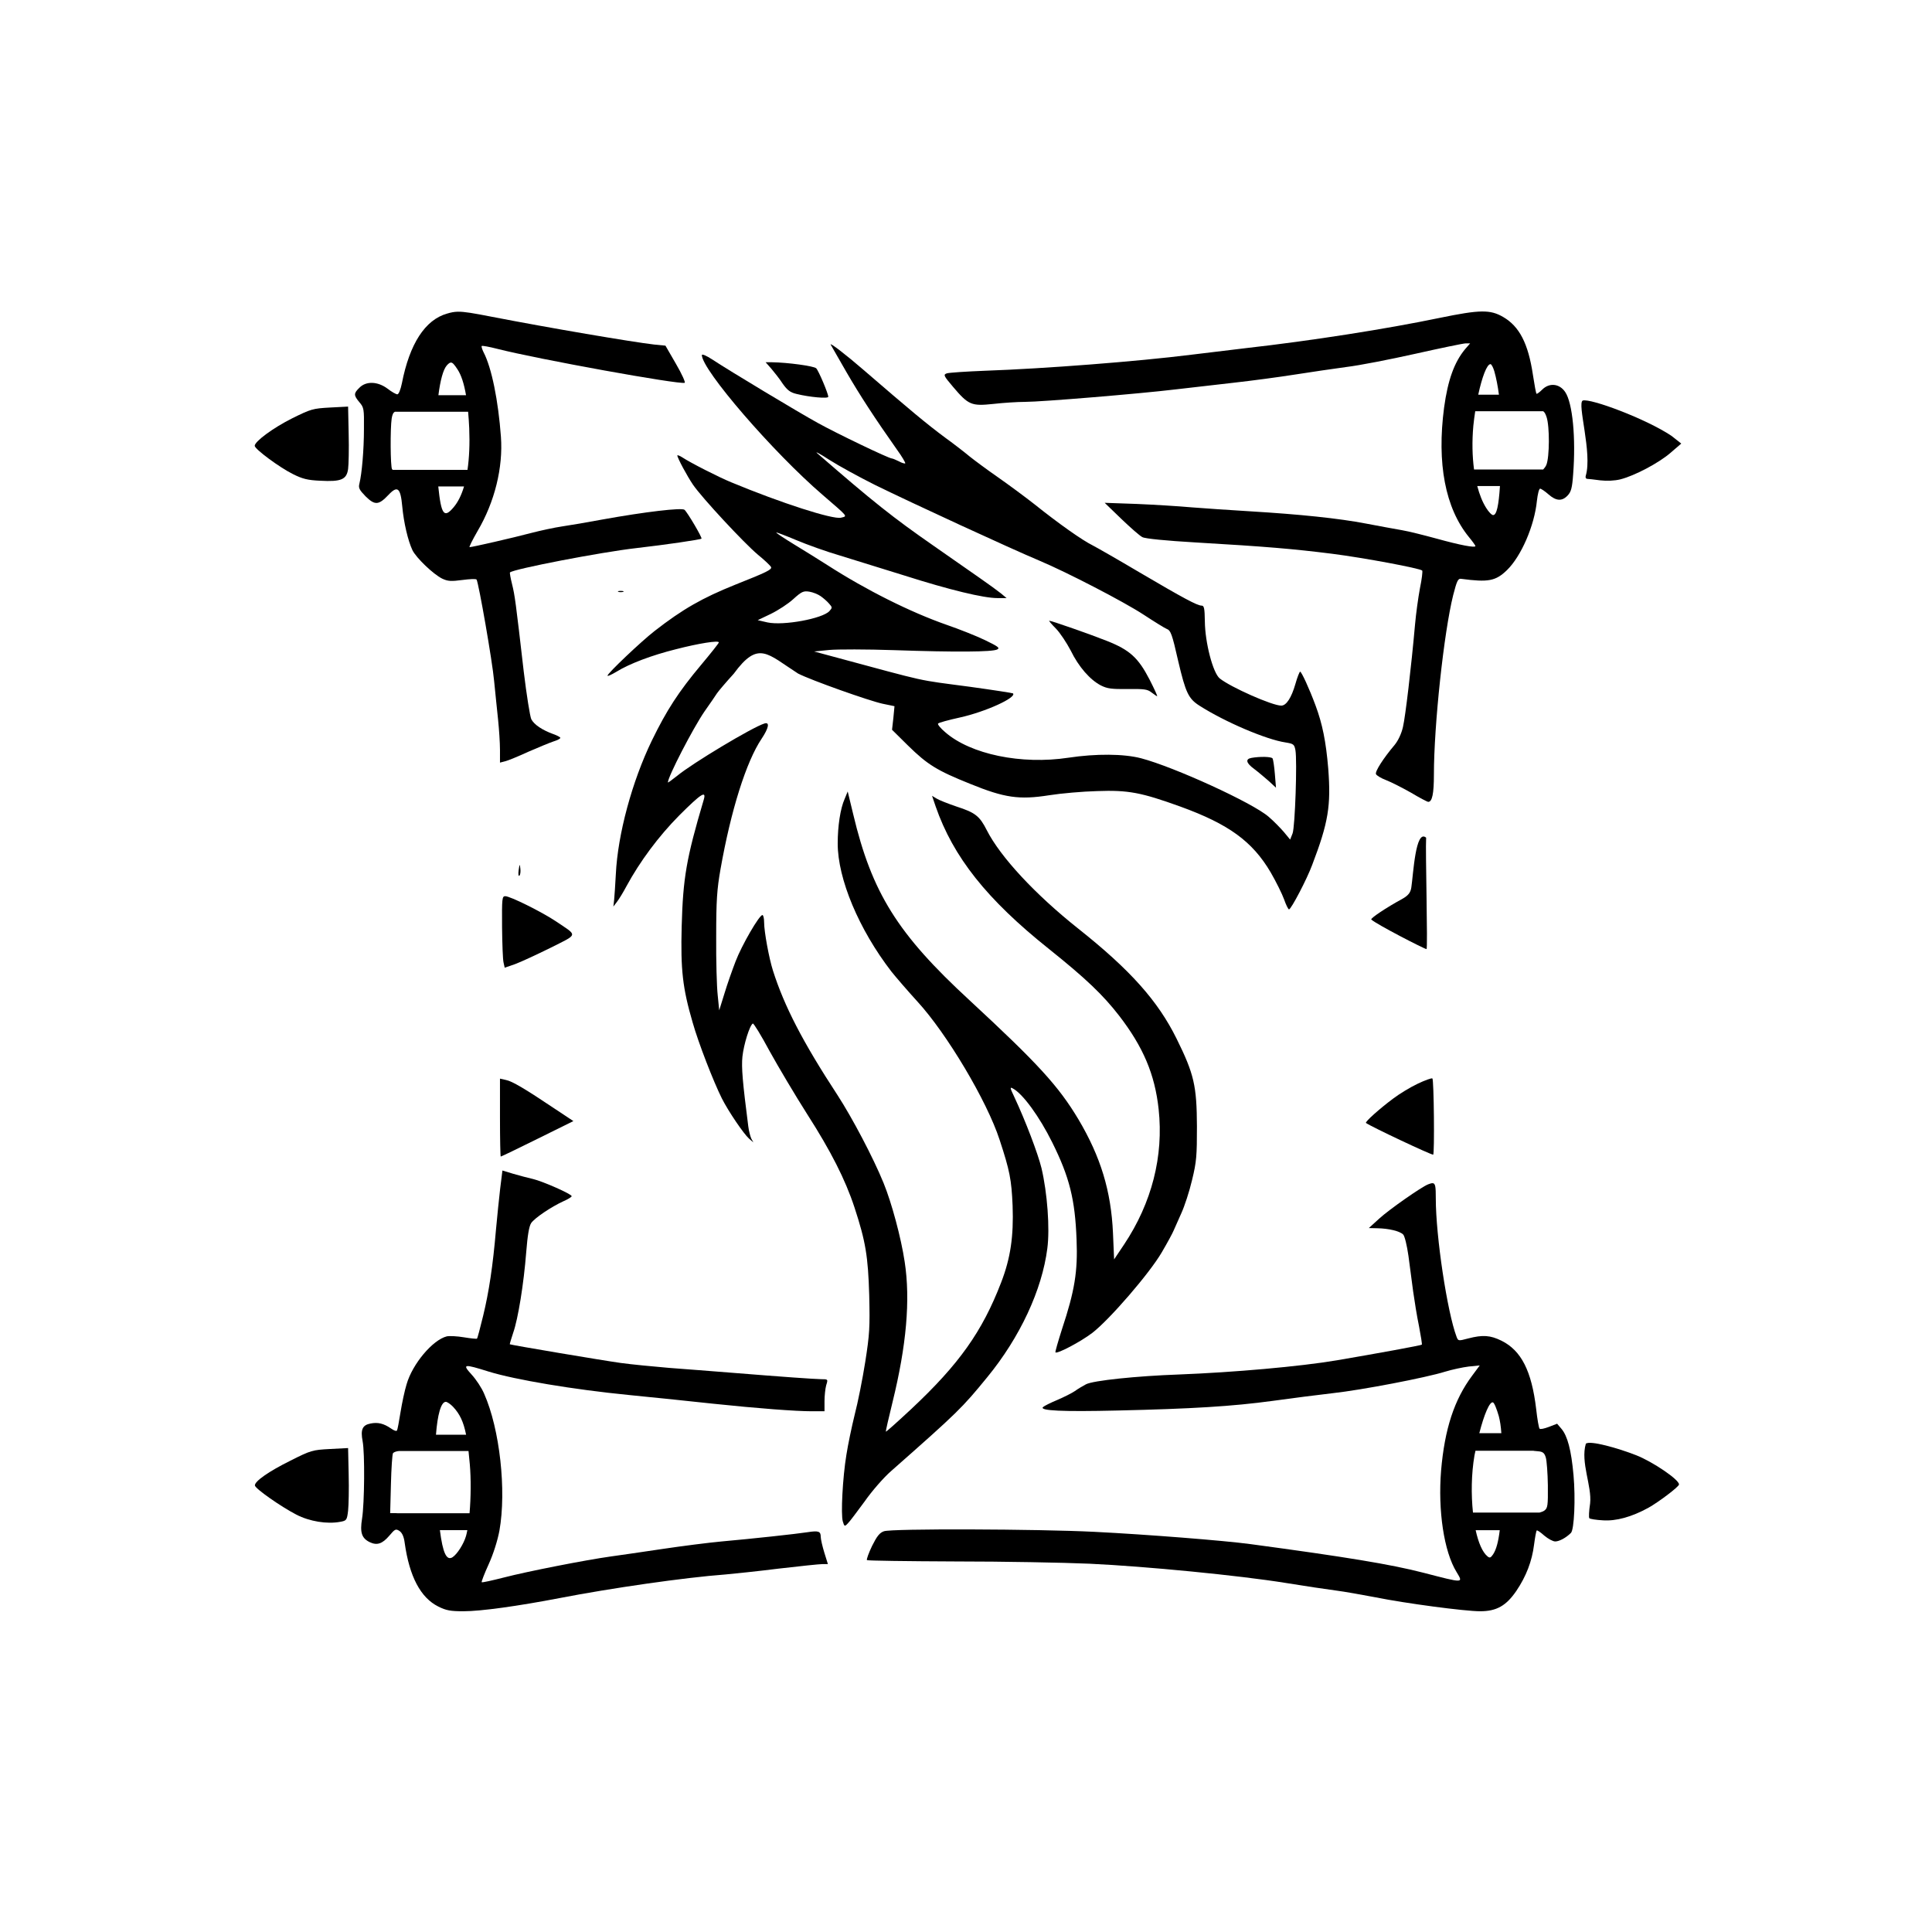 <?xml version="1.0" encoding="UTF-8" standalone="no"?>
<svg
   version="1.0"
   width="1024pt"
   height="1024pt"
   viewBox="0 0 1024 1024"
   preserveAspectRatio="xMidYMid meet"
   id="svg20"
   sodipodi:docname="sheet-editor-icon.svg"
   inkscape:version="1.4 (86a8ad7, 2024-10-11)"
   xmlns:inkscape="http://www.inkscape.org/namespaces/inkscape"
   xmlns:sodipodi="http://sodipodi.sourceforge.net/DTD/sodipodi-0.dtd"
   xmlns="http://www.w3.org/2000/svg"
   xmlns:svg="http://www.w3.org/2000/svg">
  <defs
     id="defs20" />
  <sodipodi:namedview
     id="namedview20"
     pagecolor="#ffffff"
     bordercolor="#000000"
     borderopacity="0.25"
     inkscape:showpageshadow="2"
     inkscape:pageopacity="0.0"
     inkscape:pagecheckerboard="0"
     inkscape:deskcolor="#d1d1d1"
     inkscape:document-units="pt"
     inkscape:zoom="0.35355339"
     inkscape:cx="875.39819"
     inkscape:cy="790.54538"
     inkscape:window-width="1920"
     inkscape:window-height="991"
     inkscape:window-x="-9"
     inkscape:window-y="-9"
     inkscape:window-maximized="1"
     inkscape:current-layer="g20" />
  <g
     transform="translate(0,1024) scale(0.1,-0.1)"
     fill="#000000"
     stroke="none"
     id="g20">
    <path
       id="path1"
       d="M 2426.792 8587.832 C 2406.278 8587.475 2390.25 8584.003 2370 8578.003 C 2253 8545.003 2171 8417.998 2130 8207.998 C 2123 8173.998 2113.006 8150.005 2106.006 8150.005 C 2099.006 8150.005 2076.004 8163.005 2054.004 8180.005 C 2002.004 8219.005 1940 8221 1905 8185 C 1874 8155 1874 8144.993 1905 8107.993 C 1929 8079.993 1929.994 8072.002 1928.994 7967.002 C 1928.994 7855.002 1918 7730.007 1905 7677.007 C 1899 7654.007 1904.003 7643.994 1938.003 7608.994 C 1987.003 7560.994 2006.999 7562.007 2058.999 7617.007 C 2106.999 7668.007 2123.007 7654.996 2132.007 7555.996 C 2140.007 7469.996 2162.001 7374.994 2186.001 7323.994 C 2206.001 7282.994 2296.999 7195.998 2343.999 7172.998 C 2373.999 7158.998 2391.006 7157.996 2451.006 7165.996 C 2490.006 7170.996 2523.006 7173.003 2526.006 7168.003 C 2537.006 7150.003 2609.994 6732.995 2618.994 6629.995 C 2624.994 6566.995 2635 6475.005 2640 6425.005 C 2645 6376.005 2650.005 6303.996 2650.005 6265.996 L 2650.005 6197.998 L 2677.002 6205 C 2691.002 6208 2746.994 6230.995 2798.994 6254.995 C 2851.994 6277.995 2911.998 6303 2932.998 6310 C 2952.998 6316 2970 6324.999 2970 6328.999 C 2970 6332.999 2952.998 6341.994 2932.998 6348.994 C 2874.998 6369.994 2831.001 6398.993 2816.001 6427.993 C 2809.001 6442.993 2790.996 6556.005 2775.996 6680.005 C 2732.996 7053.005 2729.004 7082.994 2714.004 7143.994 C 2706.004 7175.994 2701.003 7204.001 2703.003 7206.001 C 2721.003 7224.001 3186.993 7313.995 3372.993 7334.995 C 3529.993 7352.995 3712.993 7380.005 3717.993 7385.005 C 3722.993 7390.005 3643.993 7523.993 3627.993 7537.993 C 3612.993 7549.993 3423.005 7528.006 3190.005 7486.006 C 3116.005 7472.006 3021.005 7456 2980.005 7450 C 2939.005 7444 2865.005 7428.005 2815.005 7415.005 C 2721.005 7390.005 2503.004 7340.005 2489.004 7340.005 C 2485.004 7340.005 2504.001 7377.995 2531.001 7424.995 C 2622.001 7578.995 2667 7762.005 2655 7925.005 C 2641 8116.005 2605.993 8290.998 2562.993 8372.998 C 2554.993 8388.998 2551.003 8404.001 2553.003 8406.001 C 2556.003 8409.001 2593.001 8402.001 2636.001 8391.001 C 2852.001 8336.001 3599.004 8201.001 3629.004 8211.001 C 3634.004 8213.001 3613.993 8258.006 3582.993 8311.006 L 3527.007 8407.993 L 3465.996 8413.999 C 3345.996 8427.999 2910.997 8501.996 2606.997 8560.996 C 2507.622 8580.371 2460.981 8588.428 2426.792 8587.832 z M 2388.325 8318.242 C 2398.208 8319.736 2407.505 8308.877 2425.005 8282.002 C 2444.666 8252.23 2459.429 8206.995 2469.976 8145.435 L 2323.638 8145.435 C 2333.563 8223.149 2348.673 8280.913 2367.993 8302.993 C 2376.243 8311.993 2382.396 8317.346 2388.325 8318.242 z M 2093.291 8057.69 L 2481.079 8057.69 C 2483.531 8030.539 2485.599 8001.771 2486.997 7970.005 C 2490.347 7886.258 2486.999 7812.817 2477.798 7749.531 L 2082.056 7749.531 C 2080.428 7750.718 2078.725 7751.912 2077.998 7753.003 C 2068.998 7767.003 2068.006 7970.007 2076.006 8022.007 C 2079.485 8042.883 2083.792 8052.732 2093.291 8057.69 z M 2322.905 7661.787 L 2459.502 7661.787 C 2445.82 7615.687 2427.342 7578.419 2403.999 7551.001 C 2354.178 7491.954 2338.399 7510.418 2322.905 7661.787 z " />
    <path
       id="path2"
       d="M 7852.881 8589.004 C 7804.006 8588.254 7737.005 8577.005 7630.005 8555.005 C 7346.005 8496.005 6949.995 8434 6604.995 8395 C 6527.995 8386 6398 8370.005 6315 8360.005 C 6028 8324.005 5536.007 8286 5222.007 8275 C 5121.007 8271 5028.998 8264.996 5017.998 8260.996 C 4998.998 8253.996 5001.001 8248.995 5051.001 8189.995 C 5133.001 8092.995 5149.004 8086.999 5264.004 8098.999 C 5316.004 8104.999 5392.999 8110 5433.999 8110 C 5518.999 8110 6038.995 8153.006 6229.995 8176.006 C 6298.995 8184.006 6436.005 8200.001 6535.005 8211.001 C 6634.005 8222.001 6783.005 8242.005 6865.005 8255.005 C 6948.005 8268.005 7069.997 8285.995 7136.997 8294.995 C 7203.997 8302.995 7368.007 8335 7502.007 8365 C 7636.007 8395 7755.993 8420.005 7767.993 8420.005 L 7792.002 8420.005 L 7765.005 8388.994 C 7708.005 8319.994 7673.999 8226 7653.999 8080 C 7614.999 7784 7659.996 7547.003 7785.996 7393.003 C 7804.996 7370.003 7819.995 7348.996 7819.995 7345.996 C 7819.995 7334.996 7738.005 7351.005 7615.005 7385.005 C 7549.005 7403.005 7465.995 7424.005 7429.995 7430.005 C 7393.995 7436.005 7309.005 7452 7240.005 7465 C 7094.005 7493 6890.005 7513.995 6625.005 7529.995 C 6521.005 7535.995 6381 7546.001 6315 7551.001 C 6249 7557.001 6119.005 7565.004 6025.005 7569.004 L 5854.995 7574.995 L 5943.003 7490.005 C 5992.003 7443.005 6042.005 7399.003 6055.005 7393.003 C 6069.005 7385.003 6181.006 7373.995 6336.006 7364.995 C 6712.006 7342.995 6852.005 7330.995 7060.005 7304.995 C 7232.005 7282.995 7524.998 7228.006 7537.998 7216.006 C 7540.998 7212.006 7536.001 7170.007 7526.001 7122.007 C 7517.001 7074.007 7505 6986.995 7500 6929.995 C 7480 6704.995 7449.001 6442.007 7436.001 6387.007 C 7428.001 6351.007 7409.997 6313.997 7391.997 6291.997 C 7331.997 6220.997 7287.003 6151.002 7293.003 6137.002 C 7296.003 6130.002 7319.997 6114.995 7346.997 6104.995 C 7372.997 6094.995 7431.998 6065.004 7477.998 6039.004 C 7522.998 6012.004 7565.005 5990.005 7570.005 5990.005 C 7591.005 5990.005 7600.005 6034.003 7600.005 6133.003 C 7600.005 6397.003 7653.002 6888.005 7702.002 7085.005 C 7722.002 7163.005 7727.995 7175.002 7744.995 7172.002 C 7887.995 7153.002 7927.002 7159.998 7987.002 7217.998 C 8063.002 7291.998 8132.996 7453.996 8145.996 7585.996 C 8149.996 7620.996 8157.003 7649.995 8163.003 7649.995 C 8168.003 7649.995 8188.007 7636.995 8207.007 7619.995 C 8248.007 7583.995 8279.004 7582.004 8309.004 7614.004 C 8327.004 7633.004 8332.993 7654.006 8337.993 7726.006 C 8352.993 7920.006 8334.996 8104.002 8295.996 8162.002 C 8265.996 8207.002 8212.004 8212.995 8174.004 8174.995 C 8160.004 8160.995 8146.004 8150.993 8144.004 8152.993 C 8141.004 8154.993 8133.005 8200.002 8125.005 8252.002 C 8100.005 8420.002 8053.007 8510 7967.007 8560 C 7932.507 8580 7901.756 8589.754 7852.881 8589.004 z M 7900.005 8309.995 C 7905.005 8309.995 7914 8292.993 7920 8272.993 C 7930.691 8235.056 7938.629 8193.815 7944.624 8148.086 L 7834.98 8148.086 C 7855.03 8240.651 7880.605 8309.995 7900.005 8309.995 z M 7818.97 8060.342 L 8179.424 8060.342 C 8186.887 8054.969 8191.651 8046.059 8197.002 8030.005 C 8214.002 7980.005 8213.006 7817.001 8196.006 7776.001 C 8192.377 7767.232 8186.133 7758.981 8179.233 7751.655 L 7812.715 7751.655 C 7803.338 7822.197 7801.615 7900.911 7808.994 7982.998 C 7811.564 8009.02 7815.085 8034.861 7818.97 8060.342 z M 7829.751 7663.896 L 7950.059 7663.896 C 7943.281 7559.641 7932.394 7510 7913.994 7510 C 7905.994 7510 7890.007 7526.998 7877.007 7547.998 C 7857.222 7579.184 7841.627 7618.892 7829.751 7663.896 z " />
    <path
       d="m 4403,8413 c 2,-4 40,-69 82,-143 73,-126 152,-247 269,-413 27,-37 46,-70 44,-73 -3,-2 -18,2 -34,11 -16,8 -33,15 -37,15 -16,0 -293,133 -392,188 -102,56 -468,276 -562,338 -29,19 -53,29 -53,22 0,-78 378,-516 640,-741 139,-120 133,-112 97,-121 -43,-10 -315,77 -582,188 -64,26 -217,104 -259,132 -14,9 -26,13 -26,10 0,-13 53,-111 83,-155 47,-69 271,-310 344,-371 37,-30 68,-60 70,-66 4,-13 -21,-26 -190,-93 -174,-70 -278,-129 -427,-245 -71,-55 -250,-225 -250,-237 0,-5 21,5 48,21 68,42 186,87 315,119 120,31 227,48 227,36 0,-4 -42,-57 -94,-119 -119,-142 -182,-239 -261,-401 -105,-217 -181,-497 -191,-709 -3,-55 -7,-117 -9,-136 l -4,-35 19,25 c 11,14 34,52 51,84 70,129 169,263 279,374 119,119 146,135 129,80 -91,-307 -109,-411 -116,-668 -6,-231 5,-327 58,-509 31,-110 111,-315 155,-403 35,-69 115,-187 144,-213 l 23,-20 -11,20 c -5,11 -13,40 -16,65 -30,234 -37,312 -31,370 7,64 38,165 55,175 4,3 45,-64 90,-148 46,-83 135,-233 198,-332 125,-195 202,-346 251,-495 59,-180 72,-259 78,-465 4,-171 2,-206 -21,-353 -14,-89 -39,-215 -56,-280 -16,-65 -36,-161 -44,-213 -20,-121 -30,-316 -19,-353 8,-27 10,-28 26,-11 10,9 49,62 89,116 39,56 102,128 141,162 356,314 376,334 510,498 173,211 290,462 318,682 14,106 0,295 -31,426 -19,77 -84,249 -145,379 -22,46 -23,52 -7,43 53,-28 141,-149 209,-286 92,-185 121,-303 129,-515 7,-169 -10,-272 -77,-474 -21,-66 -37,-121 -35,-124 10,-9 133,56 195,103 91,70 304,316 369,428 30,51 58,103 63,116 6,14 24,54 40,90 17,37 43,116 57,176 24,98 26,129 26,285 -1,215 -15,277 -108,465 -99,200 -245,364 -521,583 -228,181 -413,380 -485,522 -38,75 -61,93 -160,125 -47,16 -95,35 -107,43 l -23,14 19,-56 c 93,-268 271,-493 601,-756 196,-157 286,-243 372,-354 127,-165 189,-310 209,-495 27,-249 -36,-496 -183,-717 l -53,-79 -6,140 c -10,222 -65,403 -183,602 -106,177 -214,295 -578,632 -381,351 -517,569 -616,986 l -29,120 -16,-39 c -23,-51 -37,-144 -37,-237 0,-187 112,-455 285,-679 24,-30 86,-102 138,-159 155,-169 368,-526 435,-732 54,-164 63,-211 69,-349 6,-163 -11,-279 -61,-408 -100,-260 -223,-433 -476,-670 -73,-68 -133,-122 -135,-120 -1,2 15,73 36,158 73,297 95,540 64,742 -19,127 -69,313 -112,418 -55,135 -166,345 -243,464 -186,284 -283,473 -343,661 -21,66 -47,207 -47,256 0,21 -4,39 -9,39 -17,0 -110,-161 -142,-245 -17,-44 -44,-120 -59,-170 l -28,-90 -8,80 c -5,44 -9,184 -8,310 0,193 4,251 23,359 55,311 136,569 218,691 38,57 44,90 14,80 -64,-20 -384,-212 -463,-278 -27,-21 -48,-37 -48,-34 0,30 133,287 194,376 28,40 58,83 66,96 8,12 48,59 89,104 131.204,179.212 177.413,105.624 341,1 70,-36 378,-145 448,-160 l 63,-13 -6,-63 -7,-62 85,-84 c 103,-101 153,-132 330,-203 182,-74 259,-85 418,-60 63,10 177,20 254,22 165,6 233,-7 441,-82 256,-93 382,-184 479,-349 29,-50 61,-115 71,-143 10,-29 22,-53 26,-53 11,0 95,160 123,236 86,225 100,314 85,510 -12,144 -31,237 -67,334 -34,92 -75,180 -82,180 -3,0 -15,-29 -25,-65 -21,-73 -48,-115 -75,-115 -48,0 -267,97 -326,144 -36,29 -78,190 -79,303 -1,69 -4,83 -17,83 -23,0 -96,39 -329,176 -113,67 -225,131 -250,144 -53,26 -178,114 -308,218 -51,40 -139,105 -195,144 -56,39 -122,88 -147,108 -25,21 -83,66 -130,100 -101,75 -187,147 -435,361 -90,78 -181,148 -172,132 z m 232,-742 c 206,-101 718,-337 875,-403 145,-61 446,-217 550,-285 58,-38 113,-72 123,-76 22,-8 29,-26 62,-172 39,-166 54,-198 112,-235 136,-87 355,-180 456,-195 43,-7 47,-10 53,-41 10,-56 -2,-406 -15,-441 l -13,-33 -33,40 c -18,21 -54,58 -81,81 -85,74 -501,264 -676,310 -92,24 -239,25 -385,3 -250,-38 -519,18 -653,135 -25,21 -42,42 -38,46 4,5 56,19 115,32 136,30 303,106 282,128 -3,2 -106,18 -229,35 -293,39 -205,20 -725,160 l -100,27 80,8 c 44,4 199,4 345,-1 322,-11 522,-10 546,4 15,8 3,16 -67,50 -46,22 -137,58 -201,80 -192,67 -428,185 -633,317 -44,28 -124,78 -177,110 -54,33 -96,61 -94,63 2,1 50,-17 107,-41 57,-24 160,-61 229,-81 69,-21 223,-69 342,-106 242,-77 421,-120 494,-120 h 49 l -30,25 c -16,13 -67,50 -113,82 -46,32 -156,109 -245,171 -213,148 -319,232 -616,490 -14,12 15,-3 64,-35 50,-32 158,-91 240,-132 z m -285,-591 c 14,-10 34,-27 44,-39 18,-20 18,-22 2,-40 -37,-40 -243,-78 -328,-60 l -52,12 69,33 c 39,19 93,54 120,79 44,40 54,44 85,39 19,-3 46,-14 60,-24 z"
       id="path3"
       sodipodi:nodetypes="cccccsccsccccscccccsccsccccccccccccccccccccccccccccccccccccccccccccccccccccccccccccccsccccccccccccsscccccccccscccccccccccccccscccscsccscccscccccccccccccccccccccccccccccccccsccsccsccccscccccccs" />
    <path
       d="M5597 6908 c23 -24 57 -76 78 -116 42 -86 102 -155 160 -185 34 -17 56 -20 142 -19 87 1 105 -1 126 -18 14 -11 28 -20 30 -20 3 0 -15 39 -40 88 -60 116 -105 157 -226 205 -88 35 -294 107 -306 107 -3 0 13 -19 36 -42z"
       id="path4" />
    <path
       d="M6633 6223 c-34 -6 -28 -28 15 -59 20 -15 54 -44 76 -63 l39 -36 -6 73 c-3 39 -9 77 -12 82 -6 10 -68 11 -112 3z"
       id="path5" />
    <path
       d="M4088 8286 c16 -19 44 -54 60 -79 25 -35 40 -47 74 -55 68 -17 168 -26 168 -15 0 17 -51 138 -64 151 -12 12 -152 31 -235 32 l-33 0 30 -34z"
       id="path6" />
    <path
       d="m 8405,7719 c -3,-9 0,-16 7,-17 7,0 39,-4 70,-8 35,-4 76,-2 105,5 76,19 203,86 266,140 l 58,50 -52,41 c -134.9,90.399 -430.006,200.049 -470,187 -31.335,-14.262 51.539,-278.972 16,-398 z"
       id="path7"
       sodipodi:nodetypes="ccccccccc" />
    <path
       d="M1749 8080 c-91 -5 -101 -8 -200 -57 -102 -51 -199 -123 -199 -146 1 -18 132 -115 203 -150 50 -25 77 -32 144 -35 111 -6 140 6 148 62 3 22 5 106 3 186 l-3 145 -96 -5z"
       id="path8" />
    <path
       d="M3278 7103 c6 -2 18 -2 25 0 6 3 1 5 -13 5 -14 0 -19 -2 -12 -5z"
       id="path9" />
    <path
       d="M2749 5628 c-3 -22 -1 -34 4 -29 5 5 7 21 5 37 -3 27 -4 26 -9 -8z"
       id="path11" />
    <path
       d="M2661 5328 c1 -90 4 -175 8 -190 l6 -27 55 19 c30 11 114 50 187 86 150 76 148 61 26 143 -74 49 -239 131 -265 131 -17 0 -18 -12 -17 -162z"
       id="path12" />
    <path
       d="M7514 4496 c-38 -18 -96 -53 -129 -78 -74 -55 -152 -125 -145 -130 30 -21 342 -168 356 -168 8 0 4 399 -4 404 -5 3 -40 -10 -78 -28z"
       id="path15" />
    <path
       d="M2650 4316 c0 -113 2 -206 4 -206 3 0 90 42 195 94 l190 94 -95 63 c-161 108 -230 149 -263 155 l-31 7 0 -207z"
       id="path16" />
    <g
       id="g40">
      <path
         id="path17"
         d="M 2662.998,4036.006 2651.001,3940 c -6,-52 -16.002,-148.995 -22.002,-214.995 -17,-199 -37.998,-333.998 -67.998,-457.998 -16,-65 -30.003,-120.007 -33.003,-122.007 -2,-2 -32.994,1.002 -68.994,7.002 -35,6 -76.011,7.995 -91.011,4.995 -75,-19 -181.988,-146.004 -212.988,-254.004 -10,-32 -24.007,-97.997 -32.007,-146.997 -8,-50 -15.999,-93.998 -18.999,-97.998 -3,-5 -16.992,10e-4 -31.992,11.001 -38,26 -69.003,34.001 -108.003,26.001 -43,-8 -53.997,-31.999 -41.997,-93.999 12,-62 9.997,-327.995 -3.003,-409.995 -12,-74 -1.999,-104.01 41.001,-125.01 38,-18 65.993,-9.001 102.993,33.999 31,37 35.005,38.005 55.005,25.005 14,-10 22.997,-31.003 26.997,-63.003 25,-178 83.993,-290.002 177.993,-337.002 42,-21 65.008,-24.99 133.008,-24.99 93,0 286.996,26.99 510.996,69.99 268,52 661.998,109.01 877.998,125.01 44,4 171.012,16.996 282.012,30.996 112,13 215.987,23.994 231.987,23.994 h 29.004 l -18.999,61.011 c -10,33 -18.999,70.994 -18.999,83.994 0,29 -12.005,32.994 -70.005,23.994 -57,-9 -296.995,-34.999 -454.995,-48.999 -66,-6 -208,-23.99 -315,-39.99 -107,-16 -230.995,-34.005 -274.995,-40.005 -129,-18 -441.009,-79.006 -564.009,-111.006 -63,-16 -115.993,-27.99 -117.993,-24.99 -2,2 14.002,44.995 37.002,94.995 25,55 46.997,125.008 56.997,178.008 38,213 1.994,538.991 -81.006,725.991 -13,31 -42.991,76.001 -65.991,101.001 -52,57 -43.004,57.996 90.996,15.996 140,-43 447.994,-94.999 743.994,-123.999 143,-14 343.005,-34.996 445.005,-45.996 238,-25 436.993,-40.005 522.993,-40.005 h 67.002 v 52.998 c 0,28 4.009,67.005 9.009,85.005 10,32 10.003,32.007 -26.997,32.007 -42,1 -199.002,11.999 -472.002,33.999 -102,8 -252.01,20.001 -335.01,26.001 -82,7 -197,18.001 -255,26.001 -94,13 -580.988,94.994 -587.988,98.994 -1,1 6.988,27.996 17.988,60.996 26,74 56.009,260.002 69.009,427.002 7,88 15.001,136.999 26.001,153.999 18,27 106.998,86.997 172.998,116.997 23,10 41.997,22.001 41.997,26.001 0,11 -151.005,78.011 -205.005,91.011 -27,6 -74.996,18.993 -105.996,27.993 z m -300,-1226.001 c 7,0 25.009,-12.012 39.009,-27.012 34.289,-36.829 54.408,-77.144 68.408,-147.305 h -159.683 c 8.015,105.424 26.568,174.316 52.266,174.316 z m -247.104,-260.537 h 367.295 c 2.392,-21.238 4.672,-43.932 6.811,-69.463 6.926,-78.078 5.895,-177.877 -1.289,-260.625 h -166.816 c -174.386,0.071 0.086,-0.061 -174.434,0 H 2110.21 v -0.044 c -4.144,0.217 -8.124,0.659 -12.217,0.659 h -30 l 4.014,153.003 c 2,83 6.986,158 10.986,165 4.477,5.372 17.96,10.414 32.9,11.47 z m 215.581,-419.414 h 145.561 c -2.179,-11.435 -4.495,-22.064 -7.031,-31.055 -12,-42 -47.012,-96.998 -72.012,-112.998 -30.967,-18.85 -50.919,21.901 -66.519,144.053 z"
         sodipodi:nodetypes="ccccccccccccscccccsscccsccsccsccccccccccscsccccccccccscccscccsccccccccsccccccccc" />
    </g>
    <path
       id="path18"
       d="M 7591.86 3968.857 C 7586.376 3968.748 7579.255 3966.498 7570.005 3962.998 C 7535.005 3949.998 7360.995 3828.006 7309.995 3781.006 L 7255.005 3730.996 L 7300.005 3730 C 7360.005 3729 7418.997 3714.997 7436.997 3696.997 C 7444.997 3688.997 7457.005 3639.999 7465.005 3583.999 C 7472.005 3528.999 7482.995 3445.005 7489.995 3395.005 C 7496.995 3346.005 7510.006 3263.006 7521.006 3211.006 C 7531.006 3159.006 7538.006 3114.993 7536.006 3112.993 C 7532.006 3108.993 7290.995 3064.995 7084.995 3029.995 C 6889.995 2996.995 6536.005 2965.995 6250.005 2954.995 C 6025.005 2946.995 5794.001 2922.993 5756.001 2902.993 C 5739.001 2893.993 5711.997 2878.002 5696.997 2867.002 C 5680.997 2856.002 5638.994 2834.995 5603.994 2819.995 C 5567.994 2804.995 5533.998 2787.997 5527.998 2781.997 C 5508.998 2762.997 5629.004 2756.994 5924.004 2763.994 C 6317.004 2772.994 6532.005 2786 6745.005 2815 C 6844.005 2829 6988 2847.001 7065 2856.001 C 7219 2873.001 7558.005 2937.995 7660.005 2969.995 C 7696.005 2980.995 7752.004 2993.007 7784.004 2997.007 L 7842.993 3002.998 L 7803.003 2949.004 C 7708.003 2822.004 7657.003 2666.995 7638.003 2444.995 C 7621.003 2233.995 7653.005 2016.998 7720.005 1907.998 C 7756.005 1847.998 7761 1847.999 7545 1903.999 C 7371 1948.999 7131.997 1988.006 6626.997 2056.006 C 6484.997 2075.006 6079.005 2107.001 5800.005 2121.001 C 5502.005 2136.001 4724.995 2139.004 4684.995 2124.004 C 4661.995 2116.004 4648.007 2098.001 4622.007 2046.001 C 4604.007 2008.001 4591.995 1975.001 4594.995 1971.001 C 4598.995 1968.001 4808.998 1964.999 5062.998 1963.999 C 5316.998 1963.999 5638 1958.002 5775 1952.002 C 6075 1938.002 6566.995 1890.005 6814.995 1850.005 C 6913.995 1834.005 7033 1816 7080 1810 C 7127 1804 7221 1786.994 7290 1773.994 C 7448 1741.994 7764 1700.005 7845 1700.005 C 7932 1700.005 7982.997 1728.993 8036.997 1807.993 C 8088.997 1884.993 8119.996 1964.999 8130.996 2053.999 C 8135.996 2091.999 8142 2125.003 8145 2128.003 C 8147 2131.003 8165.005 2119.006 8185.005 2101.006 C 8205.005 2084.006 8230.998 2069.995 8242.998 2069.995 C 8263.998 2069.995 8299.996 2088.995 8325.996 2114.995 C 8343.996 2131.995 8351 2299.001 8340 2421.001 C 8328 2555.001 8308.001 2629.007 8276.001 2667.007 L 8253.003 2694.004 L 8208.999 2676.997 C 8184.999 2667.997 8163 2663.003 8160 2668.003 C 8156 2672.003 8147.997 2718.007 8141.997 2772.007 C 8117.997 2974.007 8062.998 3081.999 7957.998 3133.999 C 7898.998 3162.999 7858.997 3165.996 7781.997 3145.996 C 7728.997 3131.996 7729.005 3132.005 7720.005 3155.005 C 7671.005 3285.005 7609.995 3685.998 7609.995 3887.998 C 7609.995 3950.248 7608.314 3969.186 7591.86 3968.857 z M 7912.998 2807.002 C 7919.998 2805.002 7932.994 2771.994 7943.994 2733.994 C 7950.738 2707.469 7954.833 2681.464 7957.441 2643.906 L 7840.693 2643.906 C 7866.143 2742.93 7895.435 2812.856 7912.998 2807.002 z M 7820.259 2550.625 L 8128.667 2550.625 L 8128.667 2550.186 L 8152.002 2548.003 C 8177.002 2546.003 8186.003 2539 8193.003 2515 C 8198.003 2499 8203.004 2432.007 8204.004 2367.007 C 8205.004 2260.007 8203.001 2246.999 8186.001 2233.999 C 8179.092 2228.975 8169.3 2225.426 8159.546 2222.969 L 7807.075 2222.969 C 7796.949 2318.383 7798.238 2427.757 7815 2526.001 C 7816.549 2534.687 7818.606 2542.111 7820.259 2550.625 z M 7821.284 2129.688 L 7948.989 2129.688 C 7941.512 2067.593 7930.336 2026.99 7913.994 2001.997 C 7900.994 1982.997 7895.994 1980.996 7883.994 1990.996 C 7857.125 2013.014 7835.73 2063.803 7821.284 2129.688 z " />
    <path
       d="m 8428,2272 c -6,-40 -8,-76 -4,-79 4,-4 35,-9 71,-11 71,-5 153,18 241,66 54,30 163,112 163,124 2,25 -140,121 -227,155 -94.354,37.121 -245.725,80.243 -266.75,60.906 -29.128,-98.05 32.783,-224.82 22.75,-315.906 z"
       id="path19"
       sodipodi:nodetypes="cccccccc" />
    <path
       d="M1749 2560 c-93 -5 -101 -7 -210 -62 -115 -57 -189 -109 -188 -131 0 -16 137 -112 220 -155 70 -36 162 -51 232 -38 34 6 36 9 42 59 3 29 5 115 3 192 l-3 140 -96 -5z"
       id="path20" />
    <path
       d="m 7480.357,5536.595 c -3.975,-25.907 -13.969,-42.161 -50.188,-62.216 -81.068,-43.92 -168.228,-102.12 -162.01,-108.064 26.71,-25.052 278.756,-154.83 292.614,-156.82 7.919,-1.137 -6.502,525.901 -1.947,590.572 -56.332,48.626 -68,-195.24 -78.47,-263.472 z"
       id="path15-9"
       sodipodi:nodetypes="sccscs" />
  </g>
</svg>